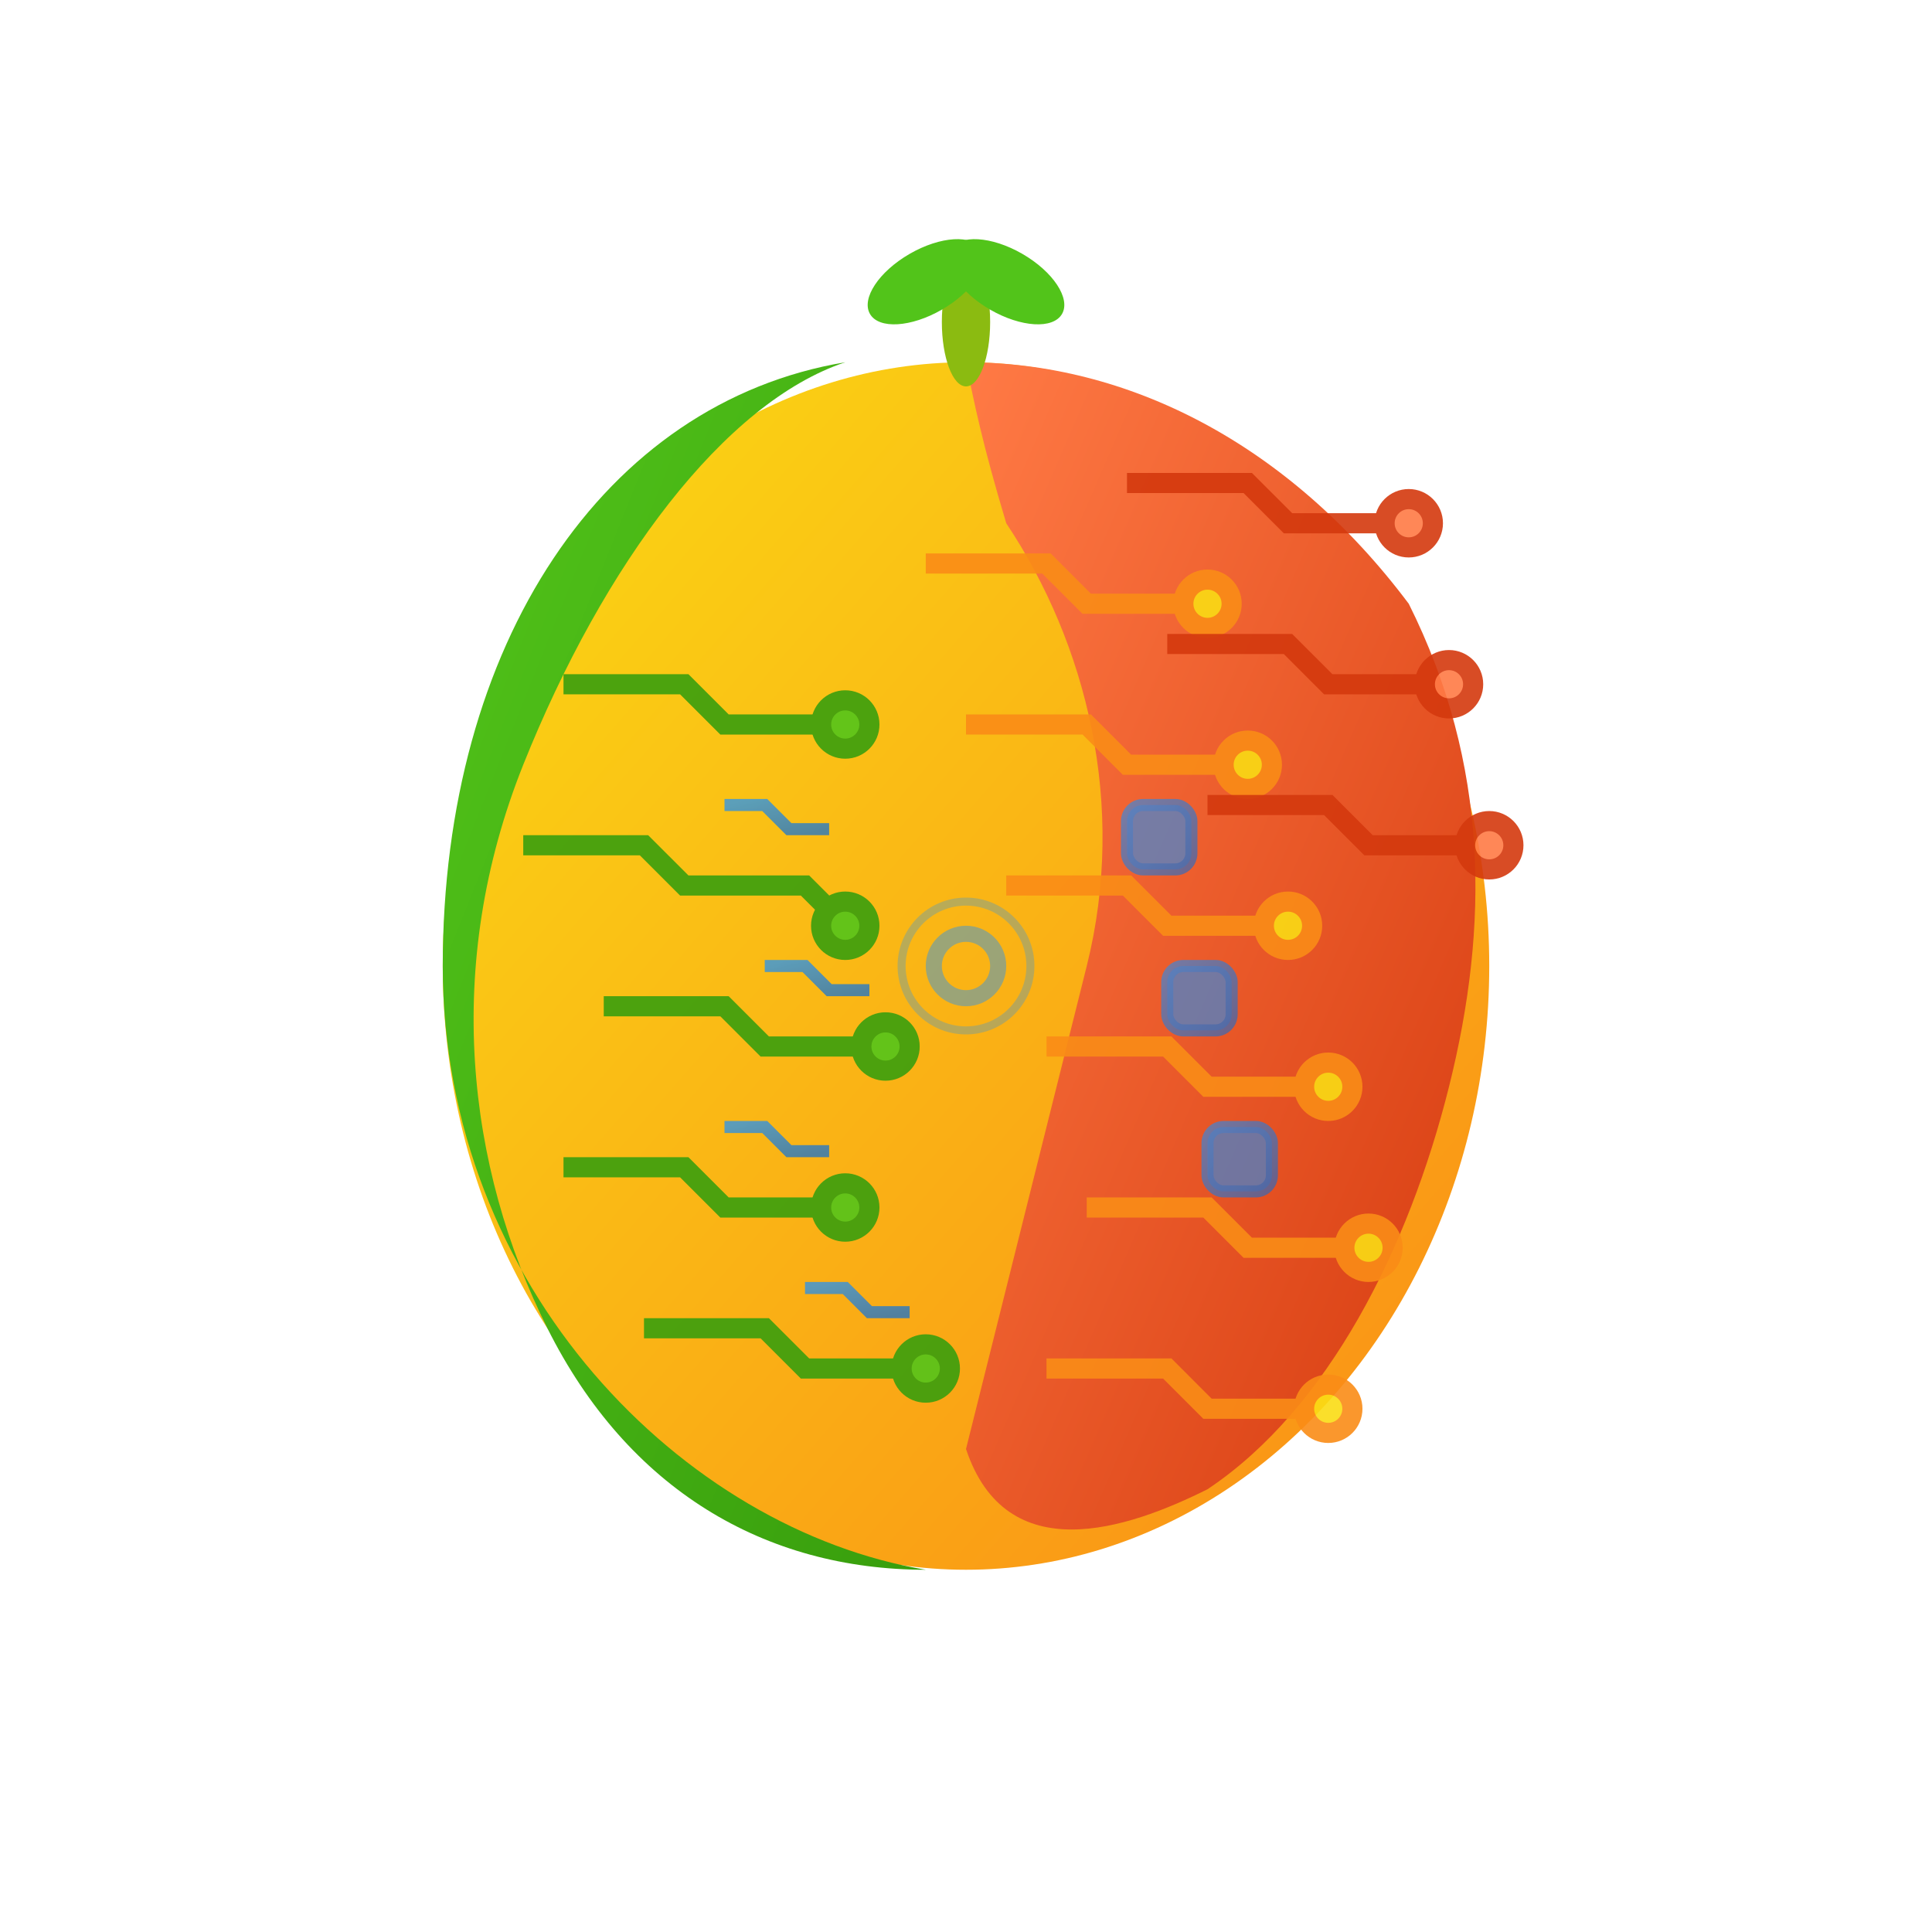 <svg xmlns="http://www.w3.org/2000/svg" viewBox="0 0 240 240" width="240" height="240">
  <defs>
    <!-- Gradientes baseados na mangaba brasileira -->
    <linearGradient id="mangabaGreen" x1="0%" y1="0%" x2="100%" y2="100%">
      <stop offset="0%" style="stop-color:#52C41A;stop-opacity:1" />
      <stop offset="100%" style="stop-color:#389E0D;stop-opacity:1" />
    </linearGradient>
    <linearGradient id="mangabaYellow" x1="0%" y1="0%" x2="100%" y2="100%">
      <stop offset="0%" style="stop-color:#FADB14;stop-opacity:1" />
      <stop offset="100%" style="stop-color:#FA8C16;stop-opacity:1" />
    </linearGradient>
    <linearGradient id="mangabaOrange" x1="0%" y1="0%" x2="100%" y2="100%">
      <stop offset="0%" style="stop-color:#FF7A45;stop-opacity:1" />
      <stop offset="100%" style="stop-color:#D4380D;stop-opacity:1" />
    </linearGradient>
    <linearGradient id="techBlue" x1="0%" y1="0%" x2="100%" y2="100%">
      <stop offset="0%" style="stop-color:#1890FF;stop-opacity:1" />
      <stop offset="100%" style="stop-color:#096DD9;stop-opacity:1" />
    </linearGradient>
    <!-- Filtro de brilho para efeitos -->
    <filter id="glow">
      <feGaussianBlur stdDeviation="3" result="coloredBlur"/>
      <feMerge> 
        <feMergeNode in="coloredBlur"/>
        <feMergeNode in="SourceGraphic"/> 
      </feMerge>
    </filter>
  </defs>
  
  <!-- Forma da mangaba (mais arredondada que a manga) -->
  <ellipse cx="120" cy="120" rx="65" ry="75" fill="url(#mangabaYellow)" filter="url(#glow)"/>
  
  <!-- Seção verde da mangaba -->
  <path d="M55 120 C55 80, 75 50, 105 45 C90 50, 75 70, 65 95 C55 120, 58 145, 68 165 C78 185, 95 195, 115 195 C85 190, 55 160, 55 120 Z" fill="url(#mangabaGreen)"/>
  
  <!-- Seção laranja da mangaba madura -->
  <path d="M120 45 C140 45, 160 55, 175 75 C185 95, 185 115, 180 135 C175 155, 165 175, 150 185 C140 190, 125 195, 120 180 C125 160, 130 140, 135 120 C140 100, 135 80, 125 65 C122 55, 121 50, 120 45 Z" fill="url(#mangabaOrange)"/>
  
  <!-- Pequeno caule da mangaba -->
  <ellipse cx="120" cy="40" rx="3" ry="8" fill="#8BBB11"/>
  
  <!-- Folhas pequenas características da mangaba -->
  <ellipse cx="115" cy="35" rx="8" ry="4" fill="#52C41A" transform="rotate(-30 115 35)"/>
  <ellipse cx="125" cy="35" rx="8" ry="4" fill="#52C41A" transform="rotate(30 125 35)"/>
  
  
  <!-- Circuitos tecnológicos adaptados para mangaba -->
  <!-- Seção verde - circuitos orgânicos -->
  <g stroke="#389E0D" stroke-width="2.5" fill="none" opacity="0.9">
    <path d="M70 85 L85 85 L90 90 L105 90"/>
    <path d="M65 105 L80 105 L85 110 L100 110 L105 115"/>
    <path d="M75 125 L90 125 L95 130 L110 130"/>
    <path d="M70 145 L85 145 L90 150 L105 150"/>
    <path d="M80 165 L95 165 L100 170 L115 170"/>
    <!-- Nós de conexão com brilho -->
    <circle cx="105" cy="90" r="3" fill="#52C41A" filter="url(#glow)"/>
    <circle cx="105" cy="115" r="3" fill="#52C41A" filter="url(#glow)"/>
    <circle cx="110" cy="130" r="3" fill="#52C41A" filter="url(#glow)"/>
    <circle cx="105" cy="150" r="3" fill="#52C41A" filter="url(#glow)"/>
    <circle cx="115" cy="170" r="3" fill="#52C41A" filter="url(#glow)"/>
  </g>
  
  <!-- Seção amarela - circuitos principais -->
  <g stroke="#FA8C16" stroke-width="2.5" fill="none" opacity="0.9">
    <path d="M115 70 L130 70 L135 75 L150 75"/>
    <path d="M120 90 L135 90 L140 95 L155 95"/>
    <path d="M125 110 L140 110 L145 115 L160 115"/>
    <path d="M130 130 L145 130 L150 135 L165 135"/>
    <path d="M135 150 L150 150 L155 155 L170 155"/>
    <path d="M130 170 L145 170 L150 175 L165 175"/>
    <!-- Nós principais com efeito -->
    <circle cx="150" cy="75" r="3" fill="#FADB14" filter="url(#glow)"/>
    <circle cx="155" cy="95" r="3" fill="#FADB14" filter="url(#glow)"/>
    <circle cx="160" cy="115" r="3" fill="#FADB14" filter="url(#glow)"/>
    <circle cx="165" cy="135" r="3" fill="#FADB14" filter="url(#glow)"/>
    <circle cx="170" cy="155" r="3" fill="#FADB14" filter="url(#glow)"/>
    <circle cx="165" cy="175" r="3" fill="#FADB14" filter="url(#glow)"/>
  </g>
  
  <!-- Seção laranja - circuitos de energia -->
  <g stroke="#D4380D" stroke-width="2.5" fill="none" opacity="0.9">
    <path d="M140 60 L155 60 L160 65 L175 65"/>
    <path d="M145 80 L160 80 L165 85 L180 85"/>
    <path d="M150 100 L165 100 L170 105 L185 105"/>
    <!-- Nós de energia -->
    <circle cx="175" cy="65" r="3" fill="#FF7A45" filter="url(#glow)"/>
    <circle cx="180" cy="85" r="3" fill="#FF7A45" filter="url(#glow)"/>
    <circle cx="185" cy="105" r="3" fill="#FF7A45" filter="url(#glow)"/>
  </g>
  
  <!-- Elementos tecnológicos adicionais -->
  <g stroke="url(#techBlue)" stroke-width="1.5" fill="none" opacity="0.7">
    <!-- Linhas de dados curvadas para seguir a forma da mangaba -->
    <path d="M90 100 L95 100 L98 103 L103 103"/>
    <path d="M95 120 L100 120 L103 123 L108 123"/>
    <path d="M90 140 L95 140 L98 143 L103 143"/>
    <path d="M100 160 L105 160 L108 163 L113 163"/>
    <!-- Micro-processadores -->
    <rect x="140" y="100" width="8" height="8" rx="2" fill="#1890FF" opacity="0.8"/>
    <rect x="145" y="120" width="8" height="8" rx="2" fill="#1890FF" opacity="0.8"/>
    <rect x="150" y="140" width="8" height="8" rx="2" fill="#1890FF" opacity="0.8"/>
    <!-- Conexões centrais -->
    <circle cx="120" cy="120" r="4" stroke="#1890FF" stroke-width="2" fill="none" opacity="0.6"/>
    <circle cx="120" cy="120" r="8" stroke="#1890FF" stroke-width="1" fill="none" opacity="0.4"/>
  </g>
</svg>